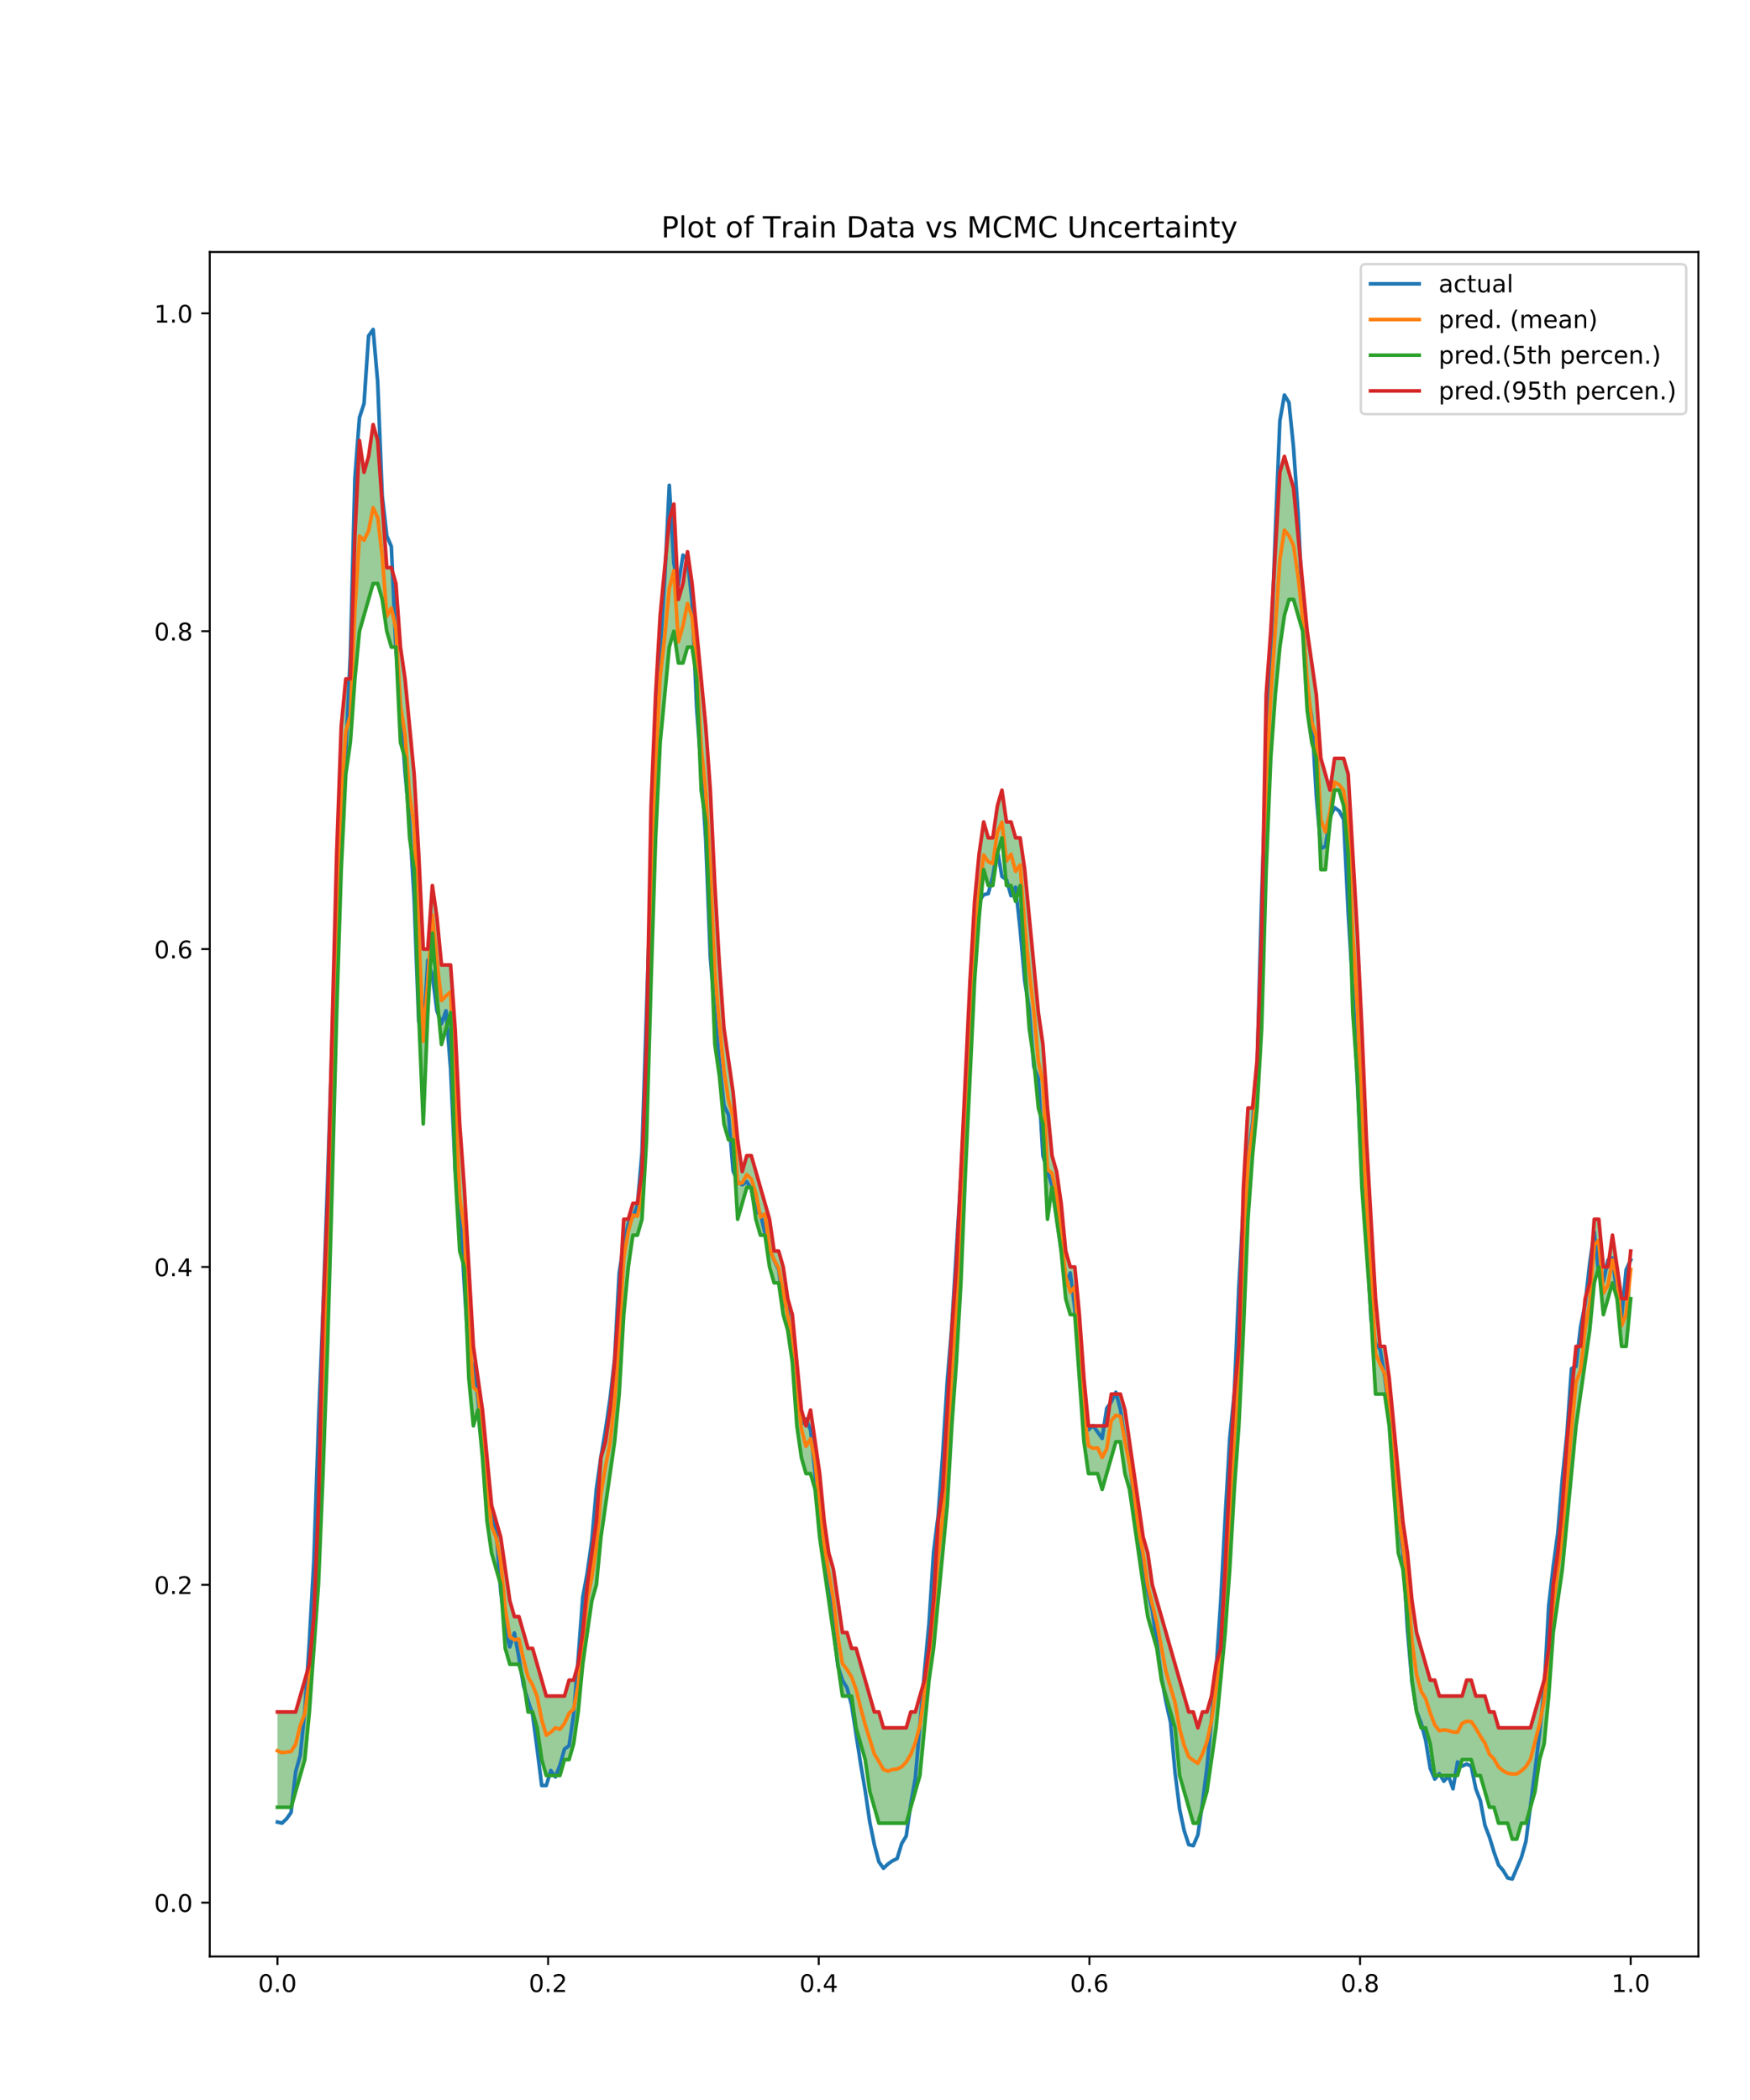 <?xml version="1.0" encoding="utf-8" standalone="no"?>
<!DOCTYPE svg PUBLIC "-//W3C//DTD SVG 1.1//EN"
  "http://www.w3.org/Graphics/SVG/1.1/DTD/svg11.dtd">
<!-- Created with matplotlib (http://matplotlib.org/) -->
<svg height="864pt" version="1.1" viewBox="0 0 720 864" width="720pt" xmlns="http://www.w3.org/2000/svg" xmlns:xlink="http://www.w3.org/1999/xlink">
 <defs>
  <style type="text/css">
*{stroke-linecap:butt;stroke-linejoin:round;}
  </style>
 </defs>
 <g id="figure_1">
  <g id="patch_1">
   <path d="M 0 864 
L 720 864 
L 720 0 
L 0 0 
z
" style="fill:#ffffff;"/>
  </g>
  <g id="axes_1">
   <g id="patch_2">
    <path d="M 86.31 804.96 
L 698.76 804.96 
L 698.76 103.68 
L 86.31 103.68 
z
" style="fill:#ffffff;"/>
   </g>
   <g id="PolyCollection_1">
    <path clip-path="url(#p166150ddf6)" d="M 114.149 704.344 
L 114.149 743.577 
L 116.023 743.577 
L 117.898 743.577 
L 119.773 743.577 
L 121.647 737.038 
L 123.522 730.499 
L 125.397 723.96 
L 127.271 704.344 
L 129.146 678.188 
L 131.021 652.033 
L 132.895 606.261 
L 134.77 553.95 
L 136.645 488.562 
L 138.519 416.634 
L 140.394 357.785 
L 142.268 318.551 
L 144.143 305.474 
L 146.018 279.318 
L 147.892 259.702 
L 149.767 253.163 
L 151.642 246.624 
L 153.516 240.085 
L 155.391 240.085 
L 157.266 246.624 
L 159.14 259.702 
L 161.015 266.241 
L 162.89 266.241 
L 164.764 305.474 
L 166.639 312.013 
L 168.514 344.707 
L 170.388 357.785 
L 172.263 416.634 
L 174.138 462.406 
L 176.012 416.634 
L 177.887 383.94 
L 179.762 410.095 
L 181.636 429.712 
L 183.511 423.173 
L 185.386 416.634 
L 187.26 482.023 
L 189.135 514.717 
L 191.01 521.256 
L 192.884 567.028 
L 194.759 586.644 
L 196.633 580.106 
L 198.508 599.722 
L 200.383 625.878 
L 202.257 638.955 
L 204.132 645.494 
L 206.007 652.033 
L 207.881 678.188 
L 209.756 684.727 
L 211.631 684.727 
L 213.505 684.727 
L 215.38 691.266 
L 217.255 704.344 
L 219.129 704.344 
L 221.004 710.883 
L 222.879 723.96 
L 224.753 730.499 
L 226.628 730.499 
L 228.503 730.499 
L 230.377 730.499 
L 232.252 723.96 
L 234.127 723.96 
L 236.001 717.422 
L 237.876 704.344 
L 239.751 684.727 
L 241.625 671.65 
L 243.5 658.572 
L 245.375 652.033 
L 247.249 632.416 
L 249.124 619.339 
L 250.998 606.261 
L 252.873 593.183 
L 254.748 573.567 
L 256.622 540.872 
L 258.497 521.256 
L 260.372 508.178 
L 262.246 508.178 
L 264.121 501.639 
L 265.996 468.945 
L 267.87 403.557 
L 269.745 344.707 
L 271.62 305.474 
L 273.494 285.857 
L 275.369 266.241 
L 277.244 259.702 
L 279.118 272.779 
L 280.993 272.779 
L 282.868 266.241 
L 284.742 266.241 
L 286.617 279.318 
L 288.492 325.09 
L 290.366 338.168 
L 292.241 383.94 
L 294.116 429.712 
L 295.99 442.79 
L 297.865 462.406 
L 299.74 468.945 
L 301.614 468.945 
L 303.489 501.639 
L 305.364 495.101 
L 307.238 488.562 
L 309.113 488.562 
L 310.987 501.639 
L 312.862 508.178 
L 314.737 508.178 
L 316.611 521.256 
L 318.486 527.795 
L 320.361 527.795 
L 322.235 540.872 
L 324.11 547.411 
L 325.985 560.489 
L 327.859 586.644 
L 329.734 599.722 
L 331.609 606.261 
L 333.483 606.261 
L 335.358 612.8 
L 337.233 632.416 
L 339.107 645.494 
L 340.982 658.572 
L 342.857 671.65 
L 344.731 684.727 
L 346.606 697.805 
L 348.481 697.805 
L 350.355 697.805 
L 352.23 710.883 
L 354.105 717.422 
L 355.979 723.96 
L 357.854 737.038 
L 359.729 743.577 
L 361.603 750.116 
L 363.478 750.116 
L 365.352 750.116 
L 367.227 750.116 
L 369.102 750.116 
L 370.976 750.116 
L 372.851 750.116 
L 374.726 743.577 
L 376.6 737.038 
L 378.475 730.499 
L 380.35 710.883 
L 382.224 691.266 
L 384.099 678.188 
L 385.974 658.572 
L 387.848 638.955 
L 389.723 619.339 
L 391.598 586.644 
L 393.472 560.489 
L 395.347 527.795 
L 397.222 482.023 
L 399.096 442.79 
L 400.971 403.557 
L 402.846 377.401 
L 404.72 357.785 
L 406.595 364.323 
L 408.47 364.323 
L 410.344 351.246 
L 412.219 344.707 
L 414.094 364.323 
L 415.968 364.323 
L 417.843 370.862 
L 419.718 364.323 
L 421.592 397.018 
L 423.467 423.173 
L 425.341 436.251 
L 427.216 455.867 
L 429.091 462.406 
L 430.965 501.639 
L 432.84 488.562 
L 434.715 501.639 
L 436.589 514.717 
L 438.464 534.334 
L 440.339 540.872 
L 442.213 540.872 
L 444.088 567.028 
L 445.963 593.183 
L 447.837 606.261 
L 449.712 606.261 
L 451.587 606.261 
L 453.461 612.8 
L 455.336 606.261 
L 457.211 599.722 
L 459.085 593.183 
L 460.96 593.183 
L 462.835 606.261 
L 464.709 612.8 
L 466.584 625.878 
L 468.459 638.955 
L 470.333 652.033 
L 472.208 665.111 
L 474.083 671.65 
L 475.957 678.188 
L 477.832 691.266 
L 479.706 697.805 
L 481.581 704.344 
L 483.456 710.883 
L 485.33 730.499 
L 487.205 737.038 
L 489.08 743.577 
L 490.954 750.116 
L 492.829 750.116 
L 494.704 743.577 
L 496.578 737.038 
L 498.453 723.96 
L 500.328 710.883 
L 502.202 691.266 
L 504.077 671.65 
L 505.952 645.494 
L 507.826 612.8 
L 509.701 586.644 
L 511.576 547.411 
L 513.45 501.639 
L 515.325 475.484 
L 517.2 455.867 
L 519.074 423.173 
L 520.949 357.785 
L 522.824 312.013 
L 524.698 285.857 
L 526.573 266.241 
L 528.448 253.163 
L 530.322 246.624 
L 532.197 246.624 
L 534.072 253.163 
L 535.946 259.702 
L 537.821 292.396 
L 539.695 305.474 
L 541.57 312.013 
L 543.445 357.785 
L 545.319 357.785 
L 547.194 338.168 
L 549.069 325.09 
L 550.943 325.09 
L 552.818 331.629 
L 554.693 351.246 
L 556.567 416.634 
L 558.442 442.79 
L 560.317 488.562 
L 562.191 514.717 
L 564.066 540.872 
L 565.941 573.567 
L 567.815 573.567 
L 569.69 573.567 
L 571.565 586.644 
L 573.439 612.8 
L 575.314 638.955 
L 577.189 645.494 
L 579.063 665.111 
L 580.938 691.266 
L 582.813 704.344 
L 584.687 710.883 
L 586.562 710.883 
L 588.437 717.422 
L 590.311 730.499 
L 592.186 730.499 
L 594.06 730.499 
L 595.935 730.499 
L 597.81 730.499 
L 599.684 730.499 
L 601.559 723.96 
L 603.434 723.96 
L 605.308 723.96 
L 607.183 730.499 
L 609.058 730.499 
L 610.932 737.038 
L 612.807 743.577 
L 614.682 743.577 
L 616.556 750.116 
L 618.431 750.116 
L 620.306 750.116 
L 622.18 756.655 
L 624.055 756.655 
L 625.93 750.116 
L 627.804 750.116 
L 629.679 743.577 
L 631.554 737.038 
L 633.428 723.96 
L 635.303 717.422 
L 637.178 697.805 
L 639.052 671.65 
L 640.927 658.572 
L 642.802 645.494 
L 644.676 625.878 
L 646.551 606.261 
L 648.425 586.644 
L 650.3 573.567 
L 652.175 560.489 
L 654.049 547.411 
L 655.924 527.795 
L 657.799 521.256 
L 659.673 540.872 
L 661.548 534.334 
L 663.423 527.795 
L 665.297 534.334 
L 667.172 553.95 
L 669.047 553.95 
L 670.921 534.334 
L 670.921 514.717 
L 670.921 514.717 
L 669.047 534.334 
L 667.172 534.334 
L 665.297 521.256 
L 663.423 508.178 
L 661.548 521.256 
L 659.673 521.256 
L 657.799 501.639 
L 655.924 501.639 
L 654.049 527.795 
L 652.175 534.334 
L 650.3 553.95 
L 648.425 553.95 
L 646.551 573.567 
L 644.676 593.183 
L 642.802 619.339 
L 640.927 638.955 
L 639.052 652.033 
L 637.178 678.188 
L 635.303 691.266 
L 633.428 697.805 
L 631.554 704.344 
L 629.679 710.883 
L 627.804 710.883 
L 625.93 710.883 
L 624.055 710.883 
L 622.18 710.883 
L 620.306 710.883 
L 618.431 710.883 
L 616.556 710.883 
L 614.682 704.344 
L 612.807 704.344 
L 610.932 697.805 
L 609.058 697.805 
L 607.183 697.805 
L 605.308 691.266 
L 603.434 691.266 
L 601.559 697.805 
L 599.684 697.805 
L 597.81 697.805 
L 595.935 697.805 
L 594.06 697.805 
L 592.186 697.805 
L 590.311 691.266 
L 588.437 691.266 
L 586.562 684.727 
L 584.687 678.188 
L 582.813 671.65 
L 580.938 658.572 
L 579.063 638.955 
L 577.189 625.878 
L 575.314 606.261 
L 573.439 586.644 
L 571.565 567.028 
L 569.69 553.95 
L 567.815 553.95 
L 565.941 534.334 
L 564.066 501.639 
L 562.191 468.945 
L 560.317 423.173 
L 558.442 383.94 
L 556.567 351.246 
L 554.693 318.551 
L 552.818 312.013 
L 550.943 312.013 
L 549.069 312.013 
L 547.194 325.09 
L 545.319 318.551 
L 543.445 312.013 
L 541.57 285.857 
L 539.695 272.779 
L 537.821 259.702 
L 535.946 240.085 
L 534.072 220.469 
L 532.197 200.852 
L 530.322 194.313 
L 528.448 187.774 
L 526.573 194.313 
L 524.698 227.007 
L 522.824 259.702 
L 520.949 285.857 
L 519.074 383.94 
L 517.2 436.251 
L 515.325 455.867 
L 513.45 455.867 
L 511.576 488.562 
L 509.701 553.95 
L 507.826 573.567 
L 505.952 606.261 
L 504.077 645.494 
L 502.202 678.188 
L 500.328 684.727 
L 498.453 697.805 
L 496.578 704.344 
L 494.704 704.344 
L 492.829 710.883 
L 490.954 704.344 
L 489.08 704.344 
L 487.205 697.805 
L 485.33 691.266 
L 483.456 684.727 
L 481.581 678.188 
L 479.706 671.65 
L 477.832 665.111 
L 475.957 658.572 
L 474.083 652.033 
L 472.208 638.955 
L 470.333 632.416 
L 468.459 619.339 
L 466.584 606.261 
L 464.709 593.183 
L 462.835 580.106 
L 460.96 573.567 
L 459.085 573.567 
L 457.211 573.567 
L 455.336 586.644 
L 453.461 586.644 
L 451.587 586.644 
L 449.712 586.644 
L 447.837 586.644 
L 445.963 567.028 
L 444.088 540.872 
L 442.213 521.256 
L 440.339 521.256 
L 438.464 514.717 
L 436.589 495.101 
L 434.715 482.023 
L 432.84 475.484 
L 430.965 455.867 
L 429.091 429.712 
L 427.216 416.634 
L 425.341 397.018 
L 423.467 377.401 
L 421.592 357.785 
L 419.718 344.707 
L 417.843 344.707 
L 415.968 338.168 
L 414.094 338.168 
L 412.219 325.09 
L 410.344 331.629 
L 408.47 344.707 
L 406.595 344.707 
L 404.72 338.168 
L 402.846 351.246 
L 400.971 370.862 
L 399.096 403.557 
L 397.222 442.79 
L 395.347 482.023 
L 393.472 521.256 
L 391.598 547.411 
L 389.723 580.106 
L 387.848 612.8 
L 385.974 625.878 
L 384.099 658.572 
L 382.224 678.188 
L 380.35 691.266 
L 378.475 697.805 
L 376.6 704.344 
L 374.726 704.344 
L 372.851 710.883 
L 370.976 710.883 
L 369.102 710.883 
L 367.227 710.883 
L 365.352 710.883 
L 363.478 710.883 
L 361.603 704.344 
L 359.729 704.344 
L 357.854 697.805 
L 355.979 691.266 
L 354.105 684.727 
L 352.23 678.188 
L 350.355 678.188 
L 348.481 671.65 
L 346.606 671.65 
L 344.731 658.572 
L 342.857 645.494 
L 340.982 638.955 
L 339.107 625.878 
L 337.233 606.261 
L 335.358 593.183 
L 333.483 580.106 
L 331.609 586.644 
L 329.734 580.106 
L 327.859 560.489 
L 325.985 540.872 
L 324.11 534.334 
L 322.235 521.256 
L 320.361 514.717 
L 318.486 514.717 
L 316.611 501.639 
L 314.737 495.101 
L 312.862 488.562 
L 310.987 482.023 
L 309.113 475.484 
L 307.238 475.484 
L 305.364 482.023 
L 303.489 468.945 
L 301.614 449.329 
L 299.74 436.251 
L 297.865 423.173 
L 295.99 397.018 
L 294.116 364.323 
L 292.241 325.09 
L 290.366 298.935 
L 288.492 279.318 
L 286.617 259.702 
L 284.742 240.085 
L 282.868 227.007 
L 280.993 240.085 
L 279.118 246.624 
L 277.244 207.391 
L 275.369 213.93 
L 273.494 233.546 
L 271.62 253.163 
L 269.745 285.857 
L 267.87 331.629 
L 265.996 429.712 
L 264.121 482.023 
L 262.246 495.101 
L 260.372 495.101 
L 258.497 501.639 
L 256.622 501.639 
L 254.748 534.334 
L 252.873 560.489 
L 250.998 580.106 
L 249.124 593.183 
L 247.249 599.722 
L 245.375 625.878 
L 243.5 638.955 
L 241.625 652.033 
L 239.751 671.65 
L 237.876 684.727 
L 236.001 691.266 
L 234.127 691.266 
L 232.252 697.805 
L 230.377 697.805 
L 228.503 697.805 
L 226.628 697.805 
L 224.753 697.805 
L 222.879 691.266 
L 221.004 684.727 
L 219.129 678.188 
L 217.255 678.188 
L 215.38 671.65 
L 213.505 665.111 
L 211.631 665.111 
L 209.756 658.572 
L 207.881 645.494 
L 206.007 632.416 
L 204.132 625.878 
L 202.257 619.339 
L 200.383 599.722 
L 198.508 580.106 
L 196.633 567.028 
L 194.759 553.95 
L 192.884 521.256 
L 191.01 488.562 
L 189.135 462.406 
L 187.26 423.173 
L 185.386 397.018 
L 183.511 397.018 
L 181.636 397.018 
L 179.762 377.401 
L 177.887 364.323 
L 176.012 390.479 
L 174.138 390.479 
L 172.263 351.246 
L 170.388 318.551 
L 168.514 298.935 
L 166.639 279.318 
L 164.764 266.241 
L 162.89 240.085 
L 161.015 233.546 
L 159.14 233.546 
L 157.266 207.391 
L 155.391 181.235 
L 153.516 174.697 
L 151.642 187.774 
L 149.767 194.313 
L 147.892 181.235 
L 146.018 220.469 
L 144.143 279.318 
L 142.268 279.318 
L 140.394 298.935 
L 138.519 351.246 
L 136.645 423.173 
L 134.77 495.101 
L 132.895 540.872 
L 131.021 619.339 
L 129.146 665.111 
L 127.271 684.727 
L 125.397 691.266 
L 123.522 697.805 
L 121.647 704.344 
L 119.773 704.344 
L 117.898 704.344 
L 116.023 704.344 
L 114.149 704.344 
z
" style="fill:#008000;fill-opacity:0.4;"/>
   </g>
   <g id="matplotlib.axis_1">
    <g id="xtick_1">
     <g id="line2d_1">
      <defs>
       <path d="M 0 0 
L 0 3.5 
" id="mddd0d5584c" style="stroke:#000000;stroke-width:0.8;"/>
      </defs>
      <g>
       <use style="stroke:#000000;stroke-width:0.8;" x="114.149" xlink:href="#mddd0d5584c" y="804.96"/>
      </g>
     </g>
     <g id="text_1">
      <!-- 0.0 -->
      <defs>
       <path d="M 31.781 66.406 
Q 24.172 66.406 20.328 58.906 
Q 16.5 51.422 16.5 36.375 
Q 16.5 21.391 20.328 13.891 
Q 24.172 6.391 31.781 6.391 
Q 39.453 6.391 43.281 13.891 
Q 47.125 21.391 47.125 36.375 
Q 47.125 51.422 43.281 58.906 
Q 39.453 66.406 31.781 66.406 
z
M 31.781 74.219 
Q 44.047 74.219 50.516 64.516 
Q 56.984 54.828 56.984 36.375 
Q 56.984 17.969 50.516 8.266 
Q 44.047 -1.422 31.781 -1.422 
Q 19.531 -1.422 13.062 8.266 
Q 6.594 17.969 6.594 36.375 
Q 6.594 54.828 13.062 64.516 
Q 19.531 74.219 31.781 74.219 
z
" id="DejaVuSans-30"/>
       <path d="M 10.688 12.406 
L 21 12.406 
L 21 0 
L 10.688 0 
z
" id="DejaVuSans-2e"/>
      </defs>
      <g transform="translate(106.197 819.558)scale(0.1 -0.1)">
       <use xlink:href="#DejaVuSans-30"/>
       <use x="63.623" xlink:href="#DejaVuSans-2e"/>
       <use x="95.41" xlink:href="#DejaVuSans-30"/>
      </g>
     </g>
    </g>
    <g id="xtick_2">
     <g id="line2d_2">
      <g>
       <use style="stroke:#000000;stroke-width:0.8;" x="225.503" xlink:href="#mddd0d5584c" y="804.96"/>
      </g>
     </g>
     <g id="text_2">
      <!-- 0.2 -->
      <defs>
       <path d="M 19.188 8.297 
L 53.609 8.297 
L 53.609 0 
L 7.328 0 
L 7.328 8.297 
Q 12.938 14.109 22.625 23.891 
Q 32.328 33.688 34.812 36.531 
Q 39.547 41.844 41.422 45.531 
Q 43.312 49.219 43.312 52.781 
Q 43.312 58.594 39.234 62.25 
Q 35.156 65.922 28.609 65.922 
Q 23.969 65.922 18.812 64.312 
Q 13.672 62.703 7.812 59.422 
L 7.812 69.391 
Q 13.766 71.781 18.938 73 
Q 24.125 74.219 28.422 74.219 
Q 39.75 74.219 46.484 68.547 
Q 53.219 62.891 53.219 53.422 
Q 53.219 48.922 51.531 44.891 
Q 49.859 40.875 45.406 35.406 
Q 44.188 33.984 37.641 27.219 
Q 31.109 20.453 19.188 8.297 
z
" id="DejaVuSans-32"/>
      </defs>
      <g transform="translate(217.552 819.558)scale(0.1 -0.1)">
       <use xlink:href="#DejaVuSans-30"/>
       <use x="63.623" xlink:href="#DejaVuSans-2e"/>
       <use x="95.41" xlink:href="#DejaVuSans-32"/>
      </g>
     </g>
    </g>
    <g id="xtick_3">
     <g id="line2d_3">
      <g>
       <use style="stroke:#000000;stroke-width:0.8;" x="336.858" xlink:href="#mddd0d5584c" y="804.96"/>
      </g>
     </g>
     <g id="text_3">
      <!-- 0.4 -->
      <defs>
       <path d="M 37.797 64.312 
L 12.891 25.391 
L 37.797 25.391 
z
M 35.203 72.906 
L 47.609 72.906 
L 47.609 25.391 
L 58.016 25.391 
L 58.016 17.188 
L 47.609 17.188 
L 47.609 0 
L 37.797 0 
L 37.797 17.188 
L 4.891 17.188 
L 4.891 26.703 
z
" id="DejaVuSans-34"/>
      </defs>
      <g transform="translate(328.906 819.558)scale(0.1 -0.1)">
       <use xlink:href="#DejaVuSans-30"/>
       <use x="63.623" xlink:href="#DejaVuSans-2e"/>
       <use x="95.41" xlink:href="#DejaVuSans-34"/>
      </g>
     </g>
    </g>
    <g id="xtick_4">
     <g id="line2d_4">
      <g>
       <use style="stroke:#000000;stroke-width:0.8;" x="448.212" xlink:href="#mddd0d5584c" y="804.96"/>
      </g>
     </g>
     <g id="text_4">
      <!-- 0.6 -->
      <defs>
       <path d="M 33.016 40.375 
Q 26.375 40.375 22.484 35.828 
Q 18.609 31.297 18.609 23.391 
Q 18.609 15.531 22.484 10.953 
Q 26.375 6.391 33.016 6.391 
Q 39.656 6.391 43.531 10.953 
Q 47.406 15.531 47.406 23.391 
Q 47.406 31.297 43.531 35.828 
Q 39.656 40.375 33.016 40.375 
z
M 52.594 71.297 
L 52.594 62.312 
Q 48.875 64.062 45.094 64.984 
Q 41.312 65.922 37.594 65.922 
Q 27.828 65.922 22.672 59.328 
Q 17.531 52.734 16.797 39.406 
Q 19.672 43.656 24.016 45.922 
Q 28.375 48.188 33.594 48.188 
Q 44.578 48.188 50.953 41.516 
Q 57.328 34.859 57.328 23.391 
Q 57.328 12.156 50.688 5.359 
Q 44.047 -1.422 33.016 -1.422 
Q 20.359 -1.422 13.672 8.266 
Q 6.984 17.969 6.984 36.375 
Q 6.984 53.656 15.188 63.938 
Q 23.391 74.219 37.203 74.219 
Q 40.922 74.219 44.703 73.484 
Q 48.484 72.75 52.594 71.297 
z
" id="DejaVuSans-36"/>
      </defs>
      <g transform="translate(440.261 819.558)scale(0.1 -0.1)">
       <use xlink:href="#DejaVuSans-30"/>
       <use x="63.623" xlink:href="#DejaVuSans-2e"/>
       <use x="95.41" xlink:href="#DejaVuSans-36"/>
      </g>
     </g>
    </g>
    <g id="xtick_5">
     <g id="line2d_5">
      <g>
       <use style="stroke:#000000;stroke-width:0.8;" x="559.567" xlink:href="#mddd0d5584c" y="804.96"/>
      </g>
     </g>
     <g id="text_5">
      <!-- 0.8 -->
      <defs>
       <path d="M 31.781 34.625 
Q 24.75 34.625 20.719 30.859 
Q 16.703 27.094 16.703 20.516 
Q 16.703 13.922 20.719 10.156 
Q 24.75 6.391 31.781 6.391 
Q 38.812 6.391 42.859 10.172 
Q 46.922 13.969 46.922 20.516 
Q 46.922 27.094 42.891 30.859 
Q 38.875 34.625 31.781 34.625 
z
M 21.922 38.812 
Q 15.578 40.375 12.031 44.719 
Q 8.5 49.078 8.5 55.328 
Q 8.5 64.062 14.719 69.141 
Q 20.953 74.219 31.781 74.219 
Q 42.672 74.219 48.875 69.141 
Q 55.078 64.062 55.078 55.328 
Q 55.078 49.078 51.531 44.719 
Q 48 40.375 41.703 38.812 
Q 48.828 37.156 52.797 32.312 
Q 56.781 27.484 56.781 20.516 
Q 56.781 9.906 50.312 4.234 
Q 43.844 -1.422 31.781 -1.422 
Q 19.734 -1.422 13.25 4.234 
Q 6.781 9.906 6.781 20.516 
Q 6.781 27.484 10.781 32.312 
Q 14.797 37.156 21.922 38.812 
z
M 18.312 54.391 
Q 18.312 48.734 21.844 45.562 
Q 25.391 42.391 31.781 42.391 
Q 38.141 42.391 41.719 45.562 
Q 45.312 48.734 45.312 54.391 
Q 45.312 60.062 41.719 63.234 
Q 38.141 66.406 31.781 66.406 
Q 25.391 66.406 21.844 63.234 
Q 18.312 60.062 18.312 54.391 
z
" id="DejaVuSans-38"/>
      </defs>
      <g transform="translate(551.615 819.558)scale(0.1 -0.1)">
       <use xlink:href="#DejaVuSans-30"/>
       <use x="63.623" xlink:href="#DejaVuSans-2e"/>
       <use x="95.41" xlink:href="#DejaVuSans-38"/>
      </g>
     </g>
    </g>
    <g id="xtick_6">
     <g id="line2d_6">
      <g>
       <use style="stroke:#000000;stroke-width:0.8;" x="670.921" xlink:href="#mddd0d5584c" y="804.96"/>
      </g>
     </g>
     <g id="text_6">
      <!-- 1.0 -->
      <defs>
       <path d="M 12.406 8.297 
L 28.516 8.297 
L 28.516 63.922 
L 10.984 60.406 
L 10.984 69.391 
L 28.422 72.906 
L 38.281 72.906 
L 38.281 8.297 
L 54.391 8.297 
L 54.391 0 
L 12.406 0 
z
" id="DejaVuSans-31"/>
      </defs>
      <g transform="translate(662.97 819.558)scale(0.1 -0.1)">
       <use xlink:href="#DejaVuSans-31"/>
       <use x="63.623" xlink:href="#DejaVuSans-2e"/>
       <use x="95.41" xlink:href="#DejaVuSans-30"/>
      </g>
     </g>
    </g>
   </g>
   <g id="matplotlib.axis_2">
    <g id="ytick_1">
     <g id="line2d_7">
      <defs>
       <path d="M 0 0 
L -3.5 0 
" id="m4ee297e648" style="stroke:#000000;stroke-width:0.8;"/>
      </defs>
      <g>
       <use style="stroke:#000000;stroke-width:0.8;" x="86.31" xlink:href="#m4ee297e648" y="782.81"/>
      </g>
     </g>
     <g id="text_7">
      <!-- 0.0 -->
      <g transform="translate(63.407 786.609)scale(0.1 -0.1)">
       <use xlink:href="#DejaVuSans-30"/>
       <use x="63.623" xlink:href="#DejaVuSans-2e"/>
       <use x="95.41" xlink:href="#DejaVuSans-30"/>
      </g>
     </g>
    </g>
    <g id="ytick_2">
     <g id="line2d_8">
      <g>
       <use style="stroke:#000000;stroke-width:0.8;" x="86.31" xlink:href="#m4ee297e648" y="652.033"/>
      </g>
     </g>
     <g id="text_8">
      <!-- 0.2 -->
      <g transform="translate(63.407 655.832)scale(0.1 -0.1)">
       <use xlink:href="#DejaVuSans-30"/>
       <use x="63.623" xlink:href="#DejaVuSans-2e"/>
       <use x="95.41" xlink:href="#DejaVuSans-32"/>
      </g>
     </g>
    </g>
    <g id="ytick_3">
     <g id="line2d_9">
      <g>
       <use style="stroke:#000000;stroke-width:0.8;" x="86.31" xlink:href="#m4ee297e648" y="521.256"/>
      </g>
     </g>
     <g id="text_9">
      <!-- 0.4 -->
      <g transform="translate(63.407 525.055)scale(0.1 -0.1)">
       <use xlink:href="#DejaVuSans-30"/>
       <use x="63.623" xlink:href="#DejaVuSans-2e"/>
       <use x="95.41" xlink:href="#DejaVuSans-34"/>
      </g>
     </g>
    </g>
    <g id="ytick_4">
     <g id="line2d_10">
      <g>
       <use style="stroke:#000000;stroke-width:0.8;" x="86.31" xlink:href="#m4ee297e648" y="390.479"/>
      </g>
     </g>
     <g id="text_10">
      <!-- 0.6 -->
      <g transform="translate(63.407 394.278)scale(0.1 -0.1)">
       <use xlink:href="#DejaVuSans-30"/>
       <use x="63.623" xlink:href="#DejaVuSans-2e"/>
       <use x="95.41" xlink:href="#DejaVuSans-36"/>
      </g>
     </g>
    </g>
    <g id="ytick_5">
     <g id="line2d_11">
      <g>
       <use style="stroke:#000000;stroke-width:0.8;" x="86.31" xlink:href="#m4ee297e648" y="259.702"/>
      </g>
     </g>
     <g id="text_11">
      <!-- 0.8 -->
      <g transform="translate(63.407 263.501)scale(0.1 -0.1)">
       <use xlink:href="#DejaVuSans-30"/>
       <use x="63.623" xlink:href="#DejaVuSans-2e"/>
       <use x="95.41" xlink:href="#DejaVuSans-38"/>
      </g>
     </g>
    </g>
    <g id="ytick_6">
     <g id="line2d_12">
      <g>
       <use style="stroke:#000000;stroke-width:0.8;" x="86.31" xlink:href="#m4ee297e648" y="128.925"/>
      </g>
     </g>
     <g id="text_12">
      <!-- 1.0 -->
      <g transform="translate(63.407 132.724)scale(0.1 -0.1)">
       <use xlink:href="#DejaVuSans-31"/>
       <use x="63.623" xlink:href="#DejaVuSans-2e"/>
       <use x="95.41" xlink:href="#DejaVuSans-30"/>
      </g>
     </g>
    </g>
   </g>
   <g id="line2d_13">
    <path clip-path="url(#p166150ddf6)" d="M 114.149 749.652 
L 116.023 750.094 
L 117.898 748.325 
L 119.773 745.673 
L 121.647 728.872 
L 123.522 722.241 
L 125.397 704.114 
L 127.271 675.377 
L 129.146 641.776 
L 131.021 586.07 
L 132.895 539.206 
L 134.77 486.152 
L 138.519 370.318 
L 140.394 323.454 
L 142.268 308.865 
L 144.143 269.517 
L 146.018 196.568 
L 147.892 171.81 
L 149.767 166.062 
L 151.642 138.209 
L 153.516 135.556 
L 155.391 157.22 
L 157.266 204.084 
L 159.14 220.442 
L 161.015 224.863 
L 162.89 266.864 
L 164.764 291.18 
L 166.639 317.707 
L 168.514 338.044 
L 170.388 369.876 
L 172.263 420.277 
L 174.138 426.467 
L 176.012 395.077 
L 177.887 401.267 
L 179.762 415.856 
L 181.636 421.162 
L 183.511 415.856 
L 185.386 439.73 
L 187.26 481.289 
L 189.135 494.995 
L 191.01 528.595 
L 192.884 558.217 
L 194.759 562.196 
L 196.633 575.017 
L 198.508 597.122 
L 200.383 617.459 
L 202.257 623.207 
L 204.132 629.839 
L 206.007 654.598 
L 207.881 670.071 
L 209.756 677.587 
L 211.631 671.84 
L 213.505 682.008 
L 215.38 693.503 
L 217.255 699.693 
L 219.129 705.44 
L 221.004 719.588 
L 222.879 734.62 
L 224.753 734.62 
L 226.628 728.43 
L 228.503 731.083 
L 230.377 726.22 
L 232.252 719.588 
L 234.127 718.262 
L 236.001 705.44 
L 237.876 682.45 
L 239.751 657.25 
L 241.625 647.081 
L 243.5 633.818 
L 245.375 612.597 
L 247.249 599.333 
L 249.124 588.281 
L 250.998 575.459 
L 252.873 559.101 
L 254.748 523.732 
L 256.622 511.795 
L 258.497 503.394 
L 260.372 500.742 
L 262.246 495.879 
L 264.121 474.215 
L 269.745 299.58 
L 271.62 267.306 
L 273.494 238.127 
L 275.369 199.663 
L 277.244 231.937 
L 279.118 240.78 
L 280.993 228.4 
L 282.868 230.168 
L 284.742 247.853 
L 286.617 291.18 
L 288.492 316.823 
L 290.366 345.56 
L 292.241 393.75 
L 294.116 417.182 
L 295.99 437.077 
L 297.865 454.762 
L 299.74 458.741 
L 301.614 481.731 
L 303.489 486.152 
L 305.364 487.478 
L 307.238 486.152 
L 309.113 489.247 
L 310.987 498.531 
L 312.862 499.416 
L 314.737 507.373 
L 316.611 514.005 
L 318.486 518.427 
L 320.361 522.405 
L 322.235 536.111 
L 324.11 538.764 
L 325.985 557.775 
L 327.859 574.132 
L 329.734 586.07 
L 331.609 583.859 
L 333.483 588.281 
L 337.233 624.091 
L 339.107 638.239 
L 340.982 649.734 
L 342.857 669.629 
L 344.731 685.545 
L 346.606 691.293 
L 348.481 694.387 
L 350.355 701.462 
L 354.105 725.778 
L 355.979 736.83 
L 357.854 749.652 
L 359.729 758.936 
L 361.603 766.01 
L 363.478 768.663 
L 365.352 766.894 
L 367.227 765.568 
L 369.102 764.683 
L 370.976 758.494 
L 372.851 755.399 
L 374.726 742.136 
L 376.6 731.525 
L 380.35 687.756 
L 382.224 667.861 
L 384.099 638.681 
L 385.974 623.649 
L 387.848 598.449 
L 389.723 568.385 
L 391.598 545.837 
L 395.347 483.941 
L 397.222 449.015 
L 399.096 417.625 
L 402.846 370.76 
L 404.72 368.108 
L 406.595 367.666 
L 408.47 360.592 
L 410.344 349.539 
L 412.219 360.592 
L 414.094 361.918 
L 415.968 368.55 
L 417.843 365.013 
L 419.718 382.256 
L 421.592 403.477 
L 423.467 415.414 
L 425.341 438.846 
L 427.216 443.709 
L 429.091 475.541 
L 432.84 487.921 
L 436.589 514.005 
L 438.464 528.595 
L 440.339 523.732 
L 442.213 538.322 
L 444.088 563.964 
L 445.963 583.417 
L 447.837 588.281 
L 449.712 586.512 
L 453.461 591.817 
L 455.336 579.438 
L 457.211 576.785 
L 459.085 572.806 
L 460.96 579.88 
L 462.835 592.701 
L 464.709 600.217 
L 466.584 618.344 
L 468.459 627.186 
L 470.333 645.313 
L 472.208 654.598 
L 474.083 662.555 
L 475.957 675.819 
L 477.832 689.966 
L 479.706 700.135 
L 481.581 708.535 
L 483.456 729.314 
L 485.33 744.346 
L 487.205 753.189 
L 489.08 758.936 
L 490.954 759.378 
L 492.829 754.957 
L 494.704 742.136 
L 496.578 727.104 
L 500.328 687.313 
L 502.202 659.461 
L 504.077 624.534 
L 505.952 591.817 
L 507.826 573.248 
L 509.701 529.479 
L 511.576 495.879 
L 513.45 475.984 
L 515.325 462.278 
L 517.2 439.73 
L 519.074 368.992 
L 520.949 315.496 
L 522.824 269.517 
L 524.698 219.558 
L 526.573 173.136 
L 528.448 162.525 
L 530.322 165.62 
L 532.197 184.189 
L 534.072 211.158 
L 535.946 250.506 
L 537.821 283.664 
L 539.695 295.159 
L 541.57 327.434 
L 543.445 349.097 
L 545.319 348.213 
L 547.194 336.276 
L 549.069 332.297 
L 550.943 333.623 
L 552.818 337.16 
L 554.693 375.624 
L 556.567 406.572 
L 560.317 483.499 
L 562.191 507.373 
L 564.066 542.743 
L 565.941 552.911 
L 567.815 555.122 
L 569.69 566.175 
L 571.565 581.649 
L 573.439 610.386 
L 575.314 623.207 
L 577.189 638.681 
L 579.063 670.513 
L 580.938 692.177 
L 582.813 704.114 
L 584.687 708.977 
L 586.562 716.051 
L 588.437 727.546 
L 590.311 731.967 
L 592.186 729.757 
L 594.06 732.851 
L 595.935 730.641 
L 597.81 735.946 
L 599.684 724.893 
L 601.559 726.662 
L 603.434 725.778 
L 605.308 726.662 
L 607.183 735.946 
L 609.058 740.809 
L 610.932 750.978 
L 612.807 755.841 
L 614.682 762.031 
L 616.556 767.336 
L 618.431 769.547 
L 620.306 772.642 
L 622.18 773.084 
L 625.93 764.241 
L 627.804 757.61 
L 631.554 728.43 
L 633.428 712.956 
L 635.303 695.272 
L 637.178 660.787 
L 639.052 644.429 
L 640.927 630.723 
L 642.802 608.176 
L 644.676 590.049 
L 646.551 563.08 
L 648.425 562.196 
L 650.3 545.837 
L 652.175 536.553 
L 654.049 519.753 
L 655.924 506.931 
L 657.799 524.616 
L 659.673 527.268 
L 661.548 518.427 
L 663.423 517.542 
L 665.297 533.016 
L 667.172 541.859 
L 669.047 522.405 
L 670.921 518.427 
L 670.921 518.427 
" style="fill:none;stroke:#1f77b4;stroke-linecap:square;stroke-width:1.5;"/>
   </g>
   <g id="line2d_14">
    <path clip-path="url(#p166150ddf6)" d="M 114.149 720.296 
L 116.023 721.097 
L 119.773 720.609 
L 121.647 717.618 
L 123.522 709.976 
L 125.397 705.11 
L 127.271 690.955 
L 129.146 669.873 
L 131.021 634.172 
L 132.895 573.582 
L 134.77 521.224 
L 138.519 384.613 
L 140.394 328.793 
L 142.268 300.766 
L 144.143 294.554 
L 146.018 251.157 
L 147.892 220.578 
L 149.767 222.272 
L 151.642 218.377 
L 153.516 208.883 
L 155.391 212.95 
L 157.266 228.784 
L 159.14 253.547 
L 161.015 250.142 
L 162.89 258.808 
L 164.764 290.113 
L 166.639 302.311 
L 168.514 326.802 
L 170.388 339.456 
L 172.263 382.617 
L 174.138 428.489 
L 176.012 404.104 
L 177.887 376.383 
L 179.762 395.479 
L 181.636 411.69 
L 183.511 409.729 
L 185.386 408.073 
L 187.26 452.161 
L 189.135 492.361 
L 191.01 505.552 
L 192.884 546.853 
L 194.759 570.725 
L 196.633 572.662 
L 198.508 589.761 
L 200.383 612.867 
L 202.257 628.101 
L 204.132 632.587 
L 206.007 642.414 
L 207.881 661.804 
L 209.756 673.324 
L 211.631 674.689 
L 213.505 674.363 
L 215.38 682.658 
L 217.255 689.989 
L 219.129 693.228 
L 221.004 698.007 
L 222.879 707.553 
L 224.753 713.915 
L 226.628 712.67 
L 228.503 710.868 
L 230.377 711.488 
L 232.252 709.045 
L 234.127 704.877 
L 236.001 703.168 
L 237.876 693.436 
L 241.625 658.131 
L 243.5 649.016 
L 245.375 636.211 
L 247.249 614.657 
L 249.124 603.37 
L 250.998 593.628 
L 252.873 576.456 
L 254.748 550.721 
L 256.622 517.65 
L 258.497 506.714 
L 260.372 499.916 
L 262.246 500.364 
L 264.121 492.492 
L 265.996 448.169 
L 267.87 367.054 
L 269.745 314.234 
L 271.62 278.376 
L 273.494 261.819 
L 275.369 242.041 
L 277.244 234.805 
L 279.118 264.086 
L 280.993 257.413 
L 282.868 248.249 
L 284.742 253.927 
L 286.617 274.237 
L 288.492 307.36 
L 290.366 325.231 
L 292.241 358.632 
L 294.116 399.658 
L 295.99 421.399 
L 297.865 440.468 
L 299.74 452.687 
L 301.614 459.321 
L 303.489 487.052 
L 305.364 486.63 
L 307.238 483.279 
L 309.113 485.031 
L 310.987 490.928 
L 312.862 500.728 
L 314.737 499.42 
L 316.611 513.791 
L 318.486 518.343 
L 320.361 521.715 
L 324.11 541.402 
L 325.985 549.767 
L 327.859 571.965 
L 329.734 587.986 
L 331.609 595.062 
L 333.483 591.979 
L 335.358 601.266 
L 337.233 619.357 
L 339.107 635.932 
L 342.857 657.729 
L 344.731 673.439 
L 346.606 684.428 
L 348.481 686.921 
L 350.355 689.952 
L 352.23 695.187 
L 354.105 702.652 
L 355.979 709.636 
L 359.729 721.644 
L 361.603 724.699 
L 363.478 728.033 
L 365.352 728.721 
L 367.227 728.027 
L 369.102 727.833 
L 370.976 726.929 
L 372.851 724.972 
L 374.726 721.816 
L 376.6 716.944 
L 378.475 709.967 
L 380.35 696.822 
L 382.224 681.79 
L 384.099 663.696 
L 385.974 640.886 
L 387.848 623.8 
L 389.723 597.205 
L 391.598 564.921 
L 393.472 539.223 
L 399.096 423.559 
L 400.971 389.679 
L 402.846 367.41 
L 404.72 351.761 
L 406.595 354.547 
L 408.47 355.293 
L 410.344 342.416 
L 412.219 338.293 
L 414.094 354.277 
L 415.968 351.468 
L 417.843 358.489 
L 419.718 355.905 
L 421.592 380.446 
L 423.467 399.665 
L 425.341 415.804 
L 427.216 436.677 
L 429.091 445.584 
L 430.965 481.116 
L 432.84 482.698 
L 434.715 491.2 
L 436.589 507.12 
L 438.464 525.305 
L 440.339 531.63 
L 442.213 529.401 
L 445.963 580.887 
L 447.837 594.863 
L 449.712 595.868 
L 451.587 595.687 
L 453.461 599.65 
L 455.336 596.077 
L 457.211 584.514 
L 459.085 582.26 
L 460.96 582.728 
L 462.835 592.987 
L 464.709 602.456 
L 466.584 614.071 
L 468.459 629.437 
L 470.333 639.243 
L 472.208 652.362 
L 475.957 667.574 
L 479.706 687.719 
L 483.456 700.502 
L 485.33 711.284 
L 487.205 718.058 
L 489.08 722.829 
L 490.954 724.264 
L 492.829 725.454 
L 494.704 721.687 
L 496.578 716.589 
L 498.453 707.899 
L 500.328 694.933 
L 502.202 680.27 
L 504.077 654.743 
L 507.826 590.979 
L 509.701 568.651 
L 511.576 515.576 
L 513.45 477.858 
L 515.325 464.646 
L 517.2 446.781 
L 519.074 403.985 
L 520.949 320.731 
L 522.824 286.902 
L 526.573 230.229 
L 528.448 218.124 
L 530.322 220.44 
L 532.197 224.497 
L 534.072 237.257 
L 535.946 254.431 
L 537.821 280.065 
L 539.695 297.092 
L 541.57 302.951 
L 543.445 337.299 
L 545.319 342.305 
L 547.194 334.152 
L 549.069 321.833 
L 550.943 322.806 
L 552.818 325.2 
L 554.693 338.592 
L 556.567 384.206 
L 558.442 414.226 
L 560.317 459.58 
L 562.191 495.344 
L 564.066 523.888 
L 565.941 556.822 
L 567.815 561.407 
L 569.69 565.116 
L 571.565 577.967 
L 573.439 598.124 
L 575.314 623.878 
L 577.189 635.633 
L 579.063 650.747 
L 580.938 675.364 
L 582.813 689.076 
L 584.687 695.76 
L 586.562 698.92 
L 588.437 704.755 
L 590.311 709.698 
L 592.186 712.094 
L 594.06 711.705 
L 595.935 712.015 
L 597.81 712.618 
L 599.684 712.676 
L 601.559 709.042 
L 603.434 708.188 
L 605.308 708.318 
L 607.183 711.04 
L 609.058 714.301 
L 610.932 717.152 
L 612.807 721.756 
L 614.682 723.692 
L 616.556 726.989 
L 618.431 728.561 
L 620.306 729.548 
L 622.18 729.899 
L 624.055 729.847 
L 625.93 728.608 
L 627.804 726.881 
L 629.679 723.822 
L 633.428 709.284 
L 635.303 699.596 
L 637.178 683.658 
L 639.052 660.48 
L 642.802 631.643 
L 644.676 610.628 
L 646.551 588.209 
L 648.425 568.614 
L 650.3 563.8 
L 652.175 546.723 
L 654.049 536.037 
L 655.924 512.236 
L 657.799 510.327 
L 659.673 532.068 
L 661.548 528.748 
L 663.423 518.418 
L 665.297 526.078 
L 667.172 545.488 
L 669.047 540.759 
L 670.921 522.292 
L 670.921 522.292 
" style="fill:none;stroke:#ff7f0e;stroke-linecap:square;stroke-width:1.5;"/>
   </g>
   <g id="line2d_15">
    <path clip-path="url(#p166150ddf6)" d="M 114.149 743.577 
L 119.773 743.577 
L 125.397 723.96 
L 127.271 704.344 
L 131.021 652.033 
L 132.895 606.261 
L 134.77 553.95 
L 136.645 488.562 
L 138.519 416.634 
L 140.394 357.785 
L 142.268 318.551 
L 144.143 305.474 
L 146.018 279.318 
L 147.892 259.702 
L 153.516 240.085 
L 155.391 240.085 
L 157.266 246.624 
L 159.14 259.702 
L 161.015 266.241 
L 162.89 266.241 
L 164.764 305.474 
L 166.639 312.013 
L 168.514 344.707 
L 170.388 357.785 
L 172.263 416.634 
L 174.138 462.406 
L 176.012 416.634 
L 177.887 383.94 
L 179.762 410.095 
L 181.636 429.712 
L 185.386 416.634 
L 187.26 482.023 
L 189.135 514.717 
L 191.01 521.256 
L 192.884 567.028 
L 194.759 586.644 
L 196.633 580.106 
L 198.508 599.722 
L 200.383 625.878 
L 202.257 638.955 
L 206.007 652.033 
L 207.881 678.188 
L 209.756 684.727 
L 213.505 684.727 
L 215.38 691.266 
L 217.255 704.344 
L 219.129 704.344 
L 221.004 710.883 
L 222.879 723.96 
L 224.753 730.499 
L 230.377 730.499 
L 232.252 723.96 
L 234.127 723.96 
L 236.001 717.422 
L 237.876 704.344 
L 239.751 684.727 
L 243.5 658.572 
L 245.375 652.033 
L 247.249 632.416 
L 252.873 593.183 
L 254.748 573.567 
L 256.622 540.872 
L 258.497 521.256 
L 260.372 508.178 
L 262.246 508.178 
L 264.121 501.639 
L 265.996 468.945 
L 267.87 403.557 
L 269.745 344.707 
L 271.62 305.474 
L 275.369 266.241 
L 277.244 259.702 
L 279.118 272.779 
L 280.993 272.779 
L 282.868 266.241 
L 284.742 266.241 
L 286.617 279.318 
L 288.492 325.09 
L 290.366 338.168 
L 294.116 429.712 
L 295.99 442.79 
L 297.865 462.406 
L 299.74 468.945 
L 301.614 468.945 
L 303.489 501.639 
L 307.238 488.562 
L 309.113 488.562 
L 310.987 501.639 
L 312.862 508.178 
L 314.737 508.178 
L 316.611 521.256 
L 318.486 527.795 
L 320.361 527.795 
L 322.235 540.872 
L 324.11 547.411 
L 325.985 560.489 
L 327.859 586.644 
L 329.734 599.722 
L 331.609 606.261 
L 333.483 606.261 
L 335.358 612.8 
L 337.233 632.416 
L 346.606 697.805 
L 350.355 697.805 
L 352.23 710.883 
L 355.979 723.96 
L 357.854 737.038 
L 361.603 750.116 
L 372.851 750.116 
L 378.475 730.499 
L 382.224 691.266 
L 384.099 678.188 
L 389.723 619.339 
L 391.598 586.644 
L 393.472 560.489 
L 395.347 527.795 
L 397.222 482.023 
L 400.971 403.557 
L 402.846 377.401 
L 404.72 357.785 
L 406.595 364.323 
L 408.47 364.323 
L 410.344 351.246 
L 412.219 344.707 
L 414.094 364.323 
L 415.968 364.323 
L 417.843 370.862 
L 419.718 364.323 
L 421.592 397.018 
L 423.467 423.173 
L 425.341 436.251 
L 427.216 455.867 
L 429.091 462.406 
L 430.965 501.639 
L 432.84 488.562 
L 436.589 514.717 
L 438.464 534.334 
L 440.339 540.872 
L 442.213 540.872 
L 445.963 593.183 
L 447.837 606.261 
L 451.587 606.261 
L 453.461 612.8 
L 459.085 593.183 
L 460.96 593.183 
L 462.835 606.261 
L 464.709 612.8 
L 472.208 665.111 
L 475.957 678.188 
L 477.832 691.266 
L 483.456 710.883 
L 485.33 730.499 
L 490.954 750.116 
L 492.829 750.116 
L 496.578 737.038 
L 500.328 710.883 
L 504.077 671.65 
L 505.952 645.494 
L 507.826 612.8 
L 509.701 586.644 
L 511.576 547.411 
L 513.45 501.639 
L 515.325 475.484 
L 517.2 455.867 
L 519.074 423.173 
L 520.949 357.785 
L 522.824 312.013 
L 524.698 285.857 
L 526.573 266.241 
L 528.448 253.163 
L 530.322 246.624 
L 532.197 246.624 
L 535.946 259.702 
L 537.821 292.396 
L 539.695 305.474 
L 541.57 312.013 
L 543.445 357.785 
L 545.319 357.785 
L 547.194 338.168 
L 549.069 325.09 
L 550.943 325.09 
L 552.818 331.629 
L 554.693 351.246 
L 556.567 416.634 
L 558.442 442.79 
L 560.317 488.562 
L 564.066 540.872 
L 565.941 573.567 
L 569.69 573.567 
L 571.565 586.644 
L 575.314 638.955 
L 577.189 645.494 
L 579.063 665.111 
L 580.938 691.266 
L 582.813 704.344 
L 584.687 710.883 
L 586.562 710.883 
L 588.437 717.422 
L 590.311 730.499 
L 599.684 730.499 
L 601.559 723.96 
L 605.308 723.96 
L 607.183 730.499 
L 609.058 730.499 
L 612.807 743.577 
L 614.682 743.577 
L 616.556 750.116 
L 620.306 750.116 
L 622.18 756.655 
L 624.055 756.655 
L 625.93 750.116 
L 627.804 750.116 
L 631.554 737.038 
L 633.428 723.96 
L 635.303 717.422 
L 637.178 697.805 
L 639.052 671.65 
L 642.802 645.494 
L 648.425 586.644 
L 654.049 547.411 
L 655.924 527.795 
L 657.799 521.256 
L 659.673 540.872 
L 663.423 527.795 
L 665.297 534.334 
L 667.172 553.95 
L 669.047 553.95 
L 670.921 534.334 
L 670.921 534.334 
" style="fill:none;stroke:#2ca02c;stroke-linecap:square;stroke-width:1.5;"/>
   </g>
   <g id="line2d_16">
    <path clip-path="url(#p166150ddf6)" d="M 114.149 704.344 
L 121.647 704.344 
L 127.271 684.727 
L 129.146 665.111 
L 131.021 619.339 
L 132.895 540.872 
L 134.77 495.101 
L 138.519 351.246 
L 140.394 298.935 
L 142.268 279.318 
L 144.143 279.318 
L 146.018 220.469 
L 147.892 181.235 
L 149.767 194.313 
L 151.642 187.774 
L 153.516 174.697 
L 155.391 181.235 
L 159.14 233.546 
L 161.015 233.546 
L 162.89 240.085 
L 164.764 266.241 
L 166.639 279.318 
L 170.388 318.551 
L 172.263 351.246 
L 174.138 390.479 
L 176.012 390.479 
L 177.887 364.323 
L 179.762 377.401 
L 181.636 397.018 
L 185.386 397.018 
L 187.26 423.173 
L 189.135 462.406 
L 191.01 488.562 
L 194.759 553.95 
L 198.508 580.106 
L 202.257 619.339 
L 206.007 632.416 
L 209.756 658.572 
L 211.631 665.111 
L 213.505 665.111 
L 217.255 678.188 
L 219.129 678.188 
L 224.753 697.805 
L 232.252 697.805 
L 234.127 691.266 
L 236.001 691.266 
L 237.876 684.727 
L 239.751 671.65 
L 241.625 652.033 
L 245.375 625.878 
L 247.249 599.722 
L 249.124 593.183 
L 250.998 580.106 
L 252.873 560.489 
L 254.748 534.334 
L 256.622 501.639 
L 258.497 501.639 
L 260.372 495.101 
L 262.246 495.101 
L 264.121 482.023 
L 265.996 429.712 
L 267.87 331.629 
L 269.745 285.857 
L 271.62 253.163 
L 275.369 213.93 
L 277.244 207.391 
L 279.118 246.624 
L 280.993 240.085 
L 282.868 227.007 
L 284.742 240.085 
L 290.366 298.935 
L 292.241 325.09 
L 294.116 364.323 
L 295.99 397.018 
L 297.865 423.173 
L 301.614 449.329 
L 303.489 468.945 
L 305.364 482.023 
L 307.238 475.484 
L 309.113 475.484 
L 316.611 501.639 
L 318.486 514.717 
L 320.361 514.717 
L 322.235 521.256 
L 324.11 534.334 
L 325.985 540.872 
L 329.734 580.106 
L 331.609 586.644 
L 333.483 580.106 
L 337.233 606.261 
L 339.107 625.878 
L 340.982 638.955 
L 342.857 645.494 
L 346.606 671.65 
L 348.481 671.65 
L 350.355 678.188 
L 352.23 678.188 
L 359.729 704.344 
L 361.603 704.344 
L 363.478 710.883 
L 372.851 710.883 
L 374.726 704.344 
L 376.6 704.344 
L 380.35 691.266 
L 382.224 678.188 
L 384.099 658.572 
L 385.974 625.878 
L 387.848 612.8 
L 391.598 547.411 
L 393.472 521.256 
L 399.096 403.557 
L 400.971 370.862 
L 402.846 351.246 
L 404.72 338.168 
L 406.595 344.707 
L 408.47 344.707 
L 410.344 331.629 
L 412.219 325.09 
L 414.094 338.168 
L 415.968 338.168 
L 417.843 344.707 
L 419.718 344.707 
L 421.592 357.785 
L 427.216 416.634 
L 429.091 429.712 
L 430.965 455.867 
L 432.84 475.484 
L 434.715 482.023 
L 436.589 495.101 
L 438.464 514.717 
L 440.339 521.256 
L 442.213 521.256 
L 444.088 540.872 
L 445.963 567.028 
L 447.837 586.644 
L 455.336 586.644 
L 457.211 573.567 
L 460.96 573.567 
L 462.835 580.106 
L 470.333 632.416 
L 472.208 638.955 
L 474.083 652.033 
L 489.08 704.344 
L 490.954 704.344 
L 492.829 710.883 
L 494.704 704.344 
L 496.578 704.344 
L 498.453 697.805 
L 500.328 684.727 
L 502.202 678.188 
L 504.077 645.494 
L 505.952 606.261 
L 507.826 573.567 
L 509.701 553.95 
L 511.576 488.562 
L 513.45 455.867 
L 515.325 455.867 
L 517.2 436.251 
L 519.074 383.94 
L 520.949 285.857 
L 522.824 259.702 
L 526.573 194.313 
L 528.448 187.774 
L 532.197 200.852 
L 537.821 259.702 
L 541.57 285.857 
L 543.445 312.013 
L 547.194 325.09 
L 549.069 312.013 
L 552.818 312.013 
L 554.693 318.551 
L 558.442 383.94 
L 560.317 423.173 
L 562.191 468.945 
L 565.941 534.334 
L 567.815 553.95 
L 569.69 553.95 
L 571.565 567.028 
L 577.189 625.878 
L 579.063 638.955 
L 580.938 658.572 
L 582.813 671.65 
L 588.437 691.266 
L 590.311 691.266 
L 592.186 697.805 
L 601.559 697.805 
L 603.434 691.266 
L 605.308 691.266 
L 607.183 697.805 
L 610.932 697.805 
L 612.807 704.344 
L 614.682 704.344 
L 616.556 710.883 
L 629.679 710.883 
L 635.303 691.266 
L 637.178 678.188 
L 639.052 652.033 
L 640.927 638.955 
L 642.802 619.339 
L 644.676 593.183 
L 648.425 553.95 
L 650.3 553.95 
L 652.175 534.334 
L 654.049 527.795 
L 655.924 501.639 
L 657.799 501.639 
L 659.673 521.256 
L 661.548 521.256 
L 663.423 508.178 
L 667.172 534.334 
L 669.047 534.334 
L 670.921 514.717 
L 670.921 514.717 
" style="fill:none;stroke:#d62728;stroke-linecap:square;stroke-width:1.5;"/>
   </g>
   <g id="patch_3">
    <path d="M 86.31 804.96 
L 86.31 103.68 
" style="fill:none;stroke:#000000;stroke-linecap:square;stroke-linejoin:miter;stroke-width:0.8;"/>
   </g>
   <g id="patch_4">
    <path d="M 698.76 804.96 
L 698.76 103.68 
" style="fill:none;stroke:#000000;stroke-linecap:square;stroke-linejoin:miter;stroke-width:0.8;"/>
   </g>
   <g id="patch_5">
    <path d="M 86.31 804.96 
L 698.76 804.96 
" style="fill:none;stroke:#000000;stroke-linecap:square;stroke-linejoin:miter;stroke-width:0.8;"/>
   </g>
   <g id="patch_6">
    <path d="M 86.31 103.68 
L 698.76 103.68 
" style="fill:none;stroke:#000000;stroke-linecap:square;stroke-linejoin:miter;stroke-width:0.8;"/>
   </g>
   <g id="text_13">
    <!-- Plot of Train Data vs MCMC Uncertainty  -->
    <defs>
     <path d="M 19.672 64.797 
L 19.672 37.406 
L 32.078 37.406 
Q 38.969 37.406 42.719 40.969 
Q 46.484 44.531 46.484 51.125 
Q 46.484 57.672 42.719 61.234 
Q 38.969 64.797 32.078 64.797 
z
M 9.812 72.906 
L 32.078 72.906 
Q 44.344 72.906 50.609 67.359 
Q 56.891 61.812 56.891 51.125 
Q 56.891 40.328 50.609 34.812 
Q 44.344 29.297 32.078 29.297 
L 19.672 29.297 
L 19.672 0 
L 9.812 0 
z
" id="DejaVuSans-50"/>
     <path d="M 9.422 75.984 
L 18.406 75.984 
L 18.406 0 
L 9.422 0 
z
" id="DejaVuSans-6c"/>
     <path d="M 30.609 48.391 
Q 23.391 48.391 19.188 42.75 
Q 14.984 37.109 14.984 27.297 
Q 14.984 17.484 19.156 11.844 
Q 23.344 6.203 30.609 6.203 
Q 37.797 6.203 41.984 11.859 
Q 46.188 17.531 46.188 27.297 
Q 46.188 37.016 41.984 42.703 
Q 37.797 48.391 30.609 48.391 
z
M 30.609 56 
Q 42.328 56 49.016 48.375 
Q 55.719 40.766 55.719 27.297 
Q 55.719 13.875 49.016 6.219 
Q 42.328 -1.422 30.609 -1.422 
Q 18.844 -1.422 12.172 6.219 
Q 5.516 13.875 5.516 27.297 
Q 5.516 40.766 12.172 48.375 
Q 18.844 56 30.609 56 
z
" id="DejaVuSans-6f"/>
     <path d="M 18.312 70.219 
L 18.312 54.688 
L 36.812 54.688 
L 36.812 47.703 
L 18.312 47.703 
L 18.312 18.016 
Q 18.312 11.328 20.141 9.422 
Q 21.969 7.516 27.594 7.516 
L 36.812 7.516 
L 36.812 0 
L 27.594 0 
Q 17.188 0 13.234 3.875 
Q 9.281 7.766 9.281 18.016 
L 9.281 47.703 
L 2.688 47.703 
L 2.688 54.688 
L 9.281 54.688 
L 9.281 70.219 
z
" id="DejaVuSans-74"/>
     <path id="DejaVuSans-20"/>
     <path d="M 37.109 75.984 
L 37.109 68.5 
L 28.516 68.5 
Q 23.688 68.5 21.797 66.547 
Q 19.922 64.594 19.922 59.516 
L 19.922 54.688 
L 34.719 54.688 
L 34.719 47.703 
L 19.922 47.703 
L 19.922 0 
L 10.891 0 
L 10.891 47.703 
L 2.297 47.703 
L 2.297 54.688 
L 10.891 54.688 
L 10.891 58.5 
Q 10.891 67.625 15.141 71.797 
Q 19.391 75.984 28.609 75.984 
z
" id="DejaVuSans-66"/>
     <path d="M -0.297 72.906 
L 61.375 72.906 
L 61.375 64.594 
L 35.5 64.594 
L 35.5 0 
L 25.594 0 
L 25.594 64.594 
L -0.297 64.594 
z
" id="DejaVuSans-54"/>
     <path d="M 41.109 46.297 
Q 39.594 47.172 37.812 47.578 
Q 36.031 48 33.891 48 
Q 26.266 48 22.188 43.047 
Q 18.109 38.094 18.109 28.812 
L 18.109 0 
L 9.078 0 
L 9.078 54.688 
L 18.109 54.688 
L 18.109 46.188 
Q 20.953 51.172 25.484 53.578 
Q 30.031 56 36.531 56 
Q 37.453 56 38.578 55.875 
Q 39.703 55.766 41.062 55.516 
z
" id="DejaVuSans-72"/>
     <path d="M 34.281 27.484 
Q 23.391 27.484 19.188 25 
Q 14.984 22.516 14.984 16.5 
Q 14.984 11.719 18.141 8.906 
Q 21.297 6.109 26.703 6.109 
Q 34.188 6.109 38.703 11.406 
Q 43.219 16.703 43.219 25.484 
L 43.219 27.484 
z
M 52.203 31.203 
L 52.203 0 
L 43.219 0 
L 43.219 8.297 
Q 40.141 3.328 35.547 0.953 
Q 30.953 -1.422 24.312 -1.422 
Q 15.922 -1.422 10.953 3.297 
Q 6 8.016 6 15.922 
Q 6 25.141 12.172 29.828 
Q 18.359 34.516 30.609 34.516 
L 43.219 34.516 
L 43.219 35.406 
Q 43.219 41.609 39.141 45 
Q 35.062 48.391 27.688 48.391 
Q 23 48.391 18.547 47.266 
Q 14.109 46.141 10.016 43.891 
L 10.016 52.203 
Q 14.938 54.109 19.578 55.047 
Q 24.219 56 28.609 56 
Q 40.484 56 46.344 49.844 
Q 52.203 43.703 52.203 31.203 
z
" id="DejaVuSans-61"/>
     <path d="M 9.422 54.688 
L 18.406 54.688 
L 18.406 0 
L 9.422 0 
z
M 9.422 75.984 
L 18.406 75.984 
L 18.406 64.594 
L 9.422 64.594 
z
" id="DejaVuSans-69"/>
     <path d="M 54.891 33.016 
L 54.891 0 
L 45.906 0 
L 45.906 32.719 
Q 45.906 40.484 42.875 44.328 
Q 39.844 48.188 33.797 48.188 
Q 26.516 48.188 22.312 43.547 
Q 18.109 38.922 18.109 30.906 
L 18.109 0 
L 9.078 0 
L 9.078 54.688 
L 18.109 54.688 
L 18.109 46.188 
Q 21.344 51.125 25.703 53.562 
Q 30.078 56 35.797 56 
Q 45.219 56 50.047 50.172 
Q 54.891 44.344 54.891 33.016 
z
" id="DejaVuSans-6e"/>
     <path d="M 19.672 64.797 
L 19.672 8.109 
L 31.594 8.109 
Q 46.688 8.109 53.688 14.938 
Q 60.688 21.781 60.688 36.531 
Q 60.688 51.172 53.688 57.984 
Q 46.688 64.797 31.594 64.797 
z
M 9.812 72.906 
L 30.078 72.906 
Q 51.266 72.906 61.172 64.094 
Q 71.094 55.281 71.094 36.531 
Q 71.094 17.672 61.125 8.828 
Q 51.172 0 30.078 0 
L 9.812 0 
z
" id="DejaVuSans-44"/>
     <path d="M 2.984 54.688 
L 12.5 54.688 
L 29.594 8.797 
L 46.688 54.688 
L 56.203 54.688 
L 35.688 0 
L 23.484 0 
z
" id="DejaVuSans-76"/>
     <path d="M 44.281 53.078 
L 44.281 44.578 
Q 40.484 46.531 36.375 47.5 
Q 32.281 48.484 27.875 48.484 
Q 21.188 48.484 17.844 46.438 
Q 14.5 44.391 14.5 40.281 
Q 14.5 37.156 16.891 35.375 
Q 19.281 33.594 26.516 31.984 
L 29.594 31.297 
Q 39.156 29.25 43.188 25.516 
Q 47.219 21.781 47.219 15.094 
Q 47.219 7.469 41.188 3.016 
Q 35.156 -1.422 24.609 -1.422 
Q 20.219 -1.422 15.453 -0.562 
Q 10.688 0.297 5.422 2 
L 5.422 11.281 
Q 10.406 8.688 15.234 7.391 
Q 20.062 6.109 24.812 6.109 
Q 31.156 6.109 34.562 8.281 
Q 37.984 10.453 37.984 14.406 
Q 37.984 18.062 35.516 20.016 
Q 33.062 21.969 24.703 23.781 
L 21.578 24.516 
Q 13.234 26.266 9.516 29.906 
Q 5.812 33.547 5.812 39.891 
Q 5.812 47.609 11.281 51.797 
Q 16.75 56 26.812 56 
Q 31.781 56 36.172 55.266 
Q 40.578 54.547 44.281 53.078 
z
" id="DejaVuSans-73"/>
     <path d="M 9.812 72.906 
L 24.516 72.906 
L 43.109 23.297 
L 61.812 72.906 
L 76.516 72.906 
L 76.516 0 
L 66.891 0 
L 66.891 64.016 
L 48.094 14.016 
L 38.188 14.016 
L 19.391 64.016 
L 19.391 0 
L 9.812 0 
z
" id="DejaVuSans-4d"/>
     <path d="M 64.406 67.281 
L 64.406 56.891 
Q 59.422 61.531 53.781 63.812 
Q 48.141 66.109 41.797 66.109 
Q 29.297 66.109 22.656 58.469 
Q 16.016 50.828 16.016 36.375 
Q 16.016 21.969 22.656 14.328 
Q 29.297 6.688 41.797 6.688 
Q 48.141 6.688 53.781 8.984 
Q 59.422 11.281 64.406 15.922 
L 64.406 5.609 
Q 59.234 2.094 53.438 0.328 
Q 47.656 -1.422 41.219 -1.422 
Q 24.656 -1.422 15.125 8.703 
Q 5.609 18.844 5.609 36.375 
Q 5.609 53.953 15.125 64.078 
Q 24.656 74.219 41.219 74.219 
Q 47.75 74.219 53.531 72.484 
Q 59.328 70.75 64.406 67.281 
z
" id="DejaVuSans-43"/>
     <path d="M 8.688 72.906 
L 18.609 72.906 
L 18.609 28.609 
Q 18.609 16.891 22.844 11.734 
Q 27.094 6.594 36.625 6.594 
Q 46.094 6.594 50.344 11.734 
Q 54.594 16.891 54.594 28.609 
L 54.594 72.906 
L 64.5 72.906 
L 64.5 27.391 
Q 64.5 13.141 57.438 5.859 
Q 50.391 -1.422 36.625 -1.422 
Q 22.797 -1.422 15.734 5.859 
Q 8.688 13.141 8.688 27.391 
z
" id="DejaVuSans-55"/>
     <path d="M 48.781 52.594 
L 48.781 44.188 
Q 44.969 46.297 41.141 47.344 
Q 37.312 48.391 33.406 48.391 
Q 24.656 48.391 19.812 42.844 
Q 14.984 37.312 14.984 27.297 
Q 14.984 17.281 19.812 11.734 
Q 24.656 6.203 33.406 6.203 
Q 37.312 6.203 41.141 7.25 
Q 44.969 8.297 48.781 10.406 
L 48.781 2.094 
Q 45.016 0.344 40.984 -0.531 
Q 36.969 -1.422 32.422 -1.422 
Q 20.062 -1.422 12.781 6.344 
Q 5.516 14.109 5.516 27.297 
Q 5.516 40.672 12.859 48.328 
Q 20.219 56 33.016 56 
Q 37.156 56 41.109 55.141 
Q 45.062 54.297 48.781 52.594 
z
" id="DejaVuSans-63"/>
     <path d="M 56.203 29.594 
L 56.203 25.203 
L 14.891 25.203 
Q 15.484 15.922 20.484 11.062 
Q 25.484 6.203 34.422 6.203 
Q 39.594 6.203 44.453 7.469 
Q 49.312 8.734 54.109 11.281 
L 54.109 2.781 
Q 49.266 0.734 44.188 -0.344 
Q 39.109 -1.422 33.891 -1.422 
Q 20.797 -1.422 13.156 6.188 
Q 5.516 13.812 5.516 26.812 
Q 5.516 40.234 12.766 48.109 
Q 20.016 56 32.328 56 
Q 43.359 56 49.781 48.891 
Q 56.203 41.797 56.203 29.594 
z
M 47.219 32.234 
Q 47.125 39.594 43.094 43.984 
Q 39.062 48.391 32.422 48.391 
Q 24.906 48.391 20.391 44.141 
Q 15.875 39.891 15.188 32.172 
z
" id="DejaVuSans-65"/>
     <path d="M 32.172 -5.078 
Q 28.375 -14.844 24.75 -17.812 
Q 21.141 -20.797 15.094 -20.797 
L 7.906 -20.797 
L 7.906 -13.281 
L 13.188 -13.281 
Q 16.891 -13.281 18.938 -11.516 
Q 21 -9.766 23.484 -3.219 
L 25.094 0.875 
L 2.984 54.688 
L 12.5 54.688 
L 29.594 11.922 
L 46.688 54.688 
L 56.203 54.688 
z
" id="DejaVuSans-79"/>
    </defs>
    <g transform="translate(272.042 97.68)scale(0.12 -0.12)">
     <use xlink:href="#DejaVuSans-50"/>
     <use x="60.303" xlink:href="#DejaVuSans-6c"/>
     <use x="88.086" xlink:href="#DejaVuSans-6f"/>
     <use x="149.268" xlink:href="#DejaVuSans-74"/>
     <use x="188.477" xlink:href="#DejaVuSans-20"/>
     <use x="220.264" xlink:href="#DejaVuSans-6f"/>
     <use x="281.445" xlink:href="#DejaVuSans-66"/>
     <use x="316.65" xlink:href="#DejaVuSans-20"/>
     <use x="348.438" xlink:href="#DejaVuSans-54"/>
     <use x="409.303" xlink:href="#DejaVuSans-72"/>
     <use x="450.416" xlink:href="#DejaVuSans-61"/>
     <use x="511.695" xlink:href="#DejaVuSans-69"/>
     <use x="539.479" xlink:href="#DejaVuSans-6e"/>
     <use x="602.857" xlink:href="#DejaVuSans-20"/>
     <use x="634.645" xlink:href="#DejaVuSans-44"/>
     <use x="711.646" xlink:href="#DejaVuSans-61"/>
     <use x="772.926" xlink:href="#DejaVuSans-74"/>
     <use x="812.135" xlink:href="#DejaVuSans-61"/>
     <use x="873.414" xlink:href="#DejaVuSans-20"/>
     <use x="905.201" xlink:href="#DejaVuSans-76"/>
     <use x="964.381" xlink:href="#DejaVuSans-73"/>
     <use x="1016.48" xlink:href="#DejaVuSans-20"/>
     <use x="1048.268" xlink:href="#DejaVuSans-4d"/>
     <use x="1134.547" xlink:href="#DejaVuSans-43"/>
     <use x="1204.371" xlink:href="#DejaVuSans-4d"/>
     <use x="1290.65" xlink:href="#DejaVuSans-43"/>
     <use x="1360.475" xlink:href="#DejaVuSans-20"/>
     <use x="1392.262" xlink:href="#DejaVuSans-55"/>
     <use x="1465.455" xlink:href="#DejaVuSans-6e"/>
     <use x="1528.834" xlink:href="#DejaVuSans-63"/>
     <use x="1583.814" xlink:href="#DejaVuSans-65"/>
     <use x="1645.338" xlink:href="#DejaVuSans-72"/>
     <use x="1686.451" xlink:href="#DejaVuSans-74"/>
     <use x="1725.66" xlink:href="#DejaVuSans-61"/>
     <use x="1786.939" xlink:href="#DejaVuSans-69"/>
     <use x="1814.723" xlink:href="#DejaVuSans-6e"/>
     <use x="1878.102" xlink:href="#DejaVuSans-74"/>
     <use x="1917.311" xlink:href="#DejaVuSans-79"/>
     <use x="1976.49" xlink:href="#DejaVuSans-20"/>
    </g>
   </g>
   <g id="legend_1">
    <g id="patch_7">
     <path d="M 561.883 170.393 
L 691.76 170.393 
Q 693.76 170.393 693.76 168.393 
L 693.76 110.68 
Q 693.76 108.68 691.76 108.68 
L 561.883 108.68 
Q 559.883 108.68 559.883 110.68 
L 559.883 168.393 
Q 559.883 170.393 561.883 170.393 
z
" style="fill:#ffffff;opacity:0.8;stroke:#cccccc;stroke-linejoin:miter;"/>
    </g>
    <g id="line2d_17">
     <path d="M 563.883 116.778 
L 583.883 116.778 
" style="fill:none;stroke:#1f77b4;stroke-linecap:square;stroke-width:1.5;"/>
    </g>
    <g id="line2d_18"/>
    <g id="text_14">
     <!-- actual -->
     <defs>
      <path d="M 8.5 21.578 
L 8.5 54.688 
L 17.484 54.688 
L 17.484 21.922 
Q 17.484 14.156 20.5 10.266 
Q 23.531 6.391 29.594 6.391 
Q 36.859 6.391 41.078 11.031 
Q 45.312 15.672 45.312 23.688 
L 45.312 54.688 
L 54.297 54.688 
L 54.297 0 
L 45.312 0 
L 45.312 8.406 
Q 42.047 3.422 37.719 1 
Q 33.406 -1.422 27.688 -1.422 
Q 18.266 -1.422 13.375 4.438 
Q 8.5 10.297 8.5 21.578 
z
M 31.109 56 
z
" id="DejaVuSans-75"/>
     </defs>
     <g transform="translate(591.883 120.278)scale(0.1 -0.1)">
      <use xlink:href="#DejaVuSans-61"/>
      <use x="61.279" xlink:href="#DejaVuSans-63"/>
      <use x="116.26" xlink:href="#DejaVuSans-74"/>
      <use x="155.469" xlink:href="#DejaVuSans-75"/>
      <use x="218.848" xlink:href="#DejaVuSans-61"/>
      <use x="280.127" xlink:href="#DejaVuSans-6c"/>
     </g>
    </g>
    <g id="line2d_19">
     <path d="M 563.883 131.457 
L 583.883 131.457 
" style="fill:none;stroke:#ff7f0e;stroke-linecap:square;stroke-width:1.5;"/>
    </g>
    <g id="line2d_20"/>
    <g id="text_15">
     <!-- pred. (mean) -->
     <defs>
      <path d="M 18.109 8.203 
L 18.109 -20.797 
L 9.078 -20.797 
L 9.078 54.688 
L 18.109 54.688 
L 18.109 46.391 
Q 20.953 51.266 25.266 53.625 
Q 29.594 56 35.594 56 
Q 45.562 56 51.781 48.094 
Q 58.016 40.188 58.016 27.297 
Q 58.016 14.406 51.781 6.484 
Q 45.562 -1.422 35.594 -1.422 
Q 29.594 -1.422 25.266 0.953 
Q 20.953 3.328 18.109 8.203 
z
M 48.688 27.297 
Q 48.688 37.203 44.609 42.844 
Q 40.531 48.484 33.406 48.484 
Q 26.266 48.484 22.188 42.844 
Q 18.109 37.203 18.109 27.297 
Q 18.109 17.391 22.188 11.75 
Q 26.266 6.109 33.406 6.109 
Q 40.531 6.109 44.609 11.75 
Q 48.688 17.391 48.688 27.297 
z
" id="DejaVuSans-70"/>
      <path d="M 45.406 46.391 
L 45.406 75.984 
L 54.391 75.984 
L 54.391 0 
L 45.406 0 
L 45.406 8.203 
Q 42.578 3.328 38.25 0.953 
Q 33.938 -1.422 27.875 -1.422 
Q 17.969 -1.422 11.734 6.484 
Q 5.516 14.406 5.516 27.297 
Q 5.516 40.188 11.734 48.094 
Q 17.969 56 27.875 56 
Q 33.938 56 38.25 53.625 
Q 42.578 51.266 45.406 46.391 
z
M 14.797 27.297 
Q 14.797 17.391 18.875 11.75 
Q 22.953 6.109 30.078 6.109 
Q 37.203 6.109 41.297 11.75 
Q 45.406 17.391 45.406 27.297 
Q 45.406 37.203 41.297 42.844 
Q 37.203 48.484 30.078 48.484 
Q 22.953 48.484 18.875 42.844 
Q 14.797 37.203 14.797 27.297 
z
" id="DejaVuSans-64"/>
      <path d="M 31 75.875 
Q 24.469 64.656 21.281 53.656 
Q 18.109 42.672 18.109 31.391 
Q 18.109 20.125 21.312 9.062 
Q 24.516 -2 31 -13.188 
L 23.188 -13.188 
Q 15.875 -1.703 12.234 9.375 
Q 8.594 20.453 8.594 31.391 
Q 8.594 42.281 12.203 53.312 
Q 15.828 64.359 23.188 75.875 
z
" id="DejaVuSans-28"/>
      <path d="M 52 44.188 
Q 55.375 50.25 60.062 53.125 
Q 64.75 56 71.094 56 
Q 79.641 56 84.281 50.016 
Q 88.922 44.047 88.922 33.016 
L 88.922 0 
L 79.891 0 
L 79.891 32.719 
Q 79.891 40.578 77.094 44.375 
Q 74.312 48.188 68.609 48.188 
Q 61.625 48.188 57.562 43.547 
Q 53.516 38.922 53.516 30.906 
L 53.516 0 
L 44.484 0 
L 44.484 32.719 
Q 44.484 40.625 41.703 44.406 
Q 38.922 48.188 33.109 48.188 
Q 26.219 48.188 22.156 43.531 
Q 18.109 38.875 18.109 30.906 
L 18.109 0 
L 9.078 0 
L 9.078 54.688 
L 18.109 54.688 
L 18.109 46.188 
Q 21.188 51.219 25.484 53.609 
Q 29.781 56 35.688 56 
Q 41.656 56 45.828 52.969 
Q 50 49.953 52 44.188 
z
" id="DejaVuSans-6d"/>
      <path d="M 8.016 75.875 
L 15.828 75.875 
Q 23.141 64.359 26.781 53.312 
Q 30.422 42.281 30.422 31.391 
Q 30.422 20.453 26.781 9.375 
Q 23.141 -1.703 15.828 -13.188 
L 8.016 -13.188 
Q 14.5 -2 17.703 9.062 
Q 20.906 20.125 20.906 31.391 
Q 20.906 42.672 17.703 53.656 
Q 14.5 64.656 8.016 75.875 
z
" id="DejaVuSans-29"/>
     </defs>
     <g transform="translate(591.883 134.957)scale(0.1 -0.1)">
      <use xlink:href="#DejaVuSans-70"/>
      <use x="63.477" xlink:href="#DejaVuSans-72"/>
      <use x="104.559" xlink:href="#DejaVuSans-65"/>
      <use x="166.082" xlink:href="#DejaVuSans-64"/>
      <use x="229.559" xlink:href="#DejaVuSans-2e"/>
      <use x="261.346" xlink:href="#DejaVuSans-20"/>
      <use x="293.133" xlink:href="#DejaVuSans-28"/>
      <use x="332.146" xlink:href="#DejaVuSans-6d"/>
      <use x="429.559" xlink:href="#DejaVuSans-65"/>
      <use x="491.082" xlink:href="#DejaVuSans-61"/>
      <use x="552.361" xlink:href="#DejaVuSans-6e"/>
      <use x="615.74" xlink:href="#DejaVuSans-29"/>
     </g>
    </g>
    <g id="line2d_21">
     <path d="M 563.883 146.135 
L 583.883 146.135 
" style="fill:none;stroke:#2ca02c;stroke-linecap:square;stroke-width:1.5;"/>
    </g>
    <g id="line2d_22"/>
    <g id="text_16">
     <!-- pred.(5th percen.) -->
     <defs>
      <path d="M 10.797 72.906 
L 49.516 72.906 
L 49.516 64.594 
L 19.828 64.594 
L 19.828 46.734 
Q 21.969 47.469 24.109 47.828 
Q 26.266 48.188 28.422 48.188 
Q 40.625 48.188 47.75 41.5 
Q 54.891 34.812 54.891 23.391 
Q 54.891 11.625 47.562 5.094 
Q 40.234 -1.422 26.906 -1.422 
Q 22.312 -1.422 17.547 -0.641 
Q 12.797 0.141 7.719 1.703 
L 7.719 11.625 
Q 12.109 9.234 16.797 8.062 
Q 21.484 6.891 26.703 6.891 
Q 35.156 6.891 40.078 11.328 
Q 45.016 15.766 45.016 23.391 
Q 45.016 31 40.078 35.438 
Q 35.156 39.891 26.703 39.891 
Q 22.75 39.891 18.812 39.016 
Q 14.891 38.141 10.797 36.281 
z
" id="DejaVuSans-35"/>
      <path d="M 54.891 33.016 
L 54.891 0 
L 45.906 0 
L 45.906 32.719 
Q 45.906 40.484 42.875 44.328 
Q 39.844 48.188 33.797 48.188 
Q 26.516 48.188 22.312 43.547 
Q 18.109 38.922 18.109 30.906 
L 18.109 0 
L 9.078 0 
L 9.078 75.984 
L 18.109 75.984 
L 18.109 46.188 
Q 21.344 51.125 25.703 53.562 
Q 30.078 56 35.797 56 
Q 45.219 56 50.047 50.172 
Q 54.891 44.344 54.891 33.016 
z
" id="DejaVuSans-68"/>
     </defs>
     <g transform="translate(591.883 149.635)scale(0.1 -0.1)">
      <use xlink:href="#DejaVuSans-70"/>
      <use x="63.477" xlink:href="#DejaVuSans-72"/>
      <use x="104.559" xlink:href="#DejaVuSans-65"/>
      <use x="166.082" xlink:href="#DejaVuSans-64"/>
      <use x="229.559" xlink:href="#DejaVuSans-2e"/>
      <use x="261.346" xlink:href="#DejaVuSans-28"/>
      <use x="300.359" xlink:href="#DejaVuSans-35"/>
      <use x="363.982" xlink:href="#DejaVuSans-74"/>
      <use x="403.191" xlink:href="#DejaVuSans-68"/>
      <use x="466.57" xlink:href="#DejaVuSans-20"/>
      <use x="498.357" xlink:href="#DejaVuSans-70"/>
      <use x="561.834" xlink:href="#DejaVuSans-65"/>
      <use x="623.357" xlink:href="#DejaVuSans-72"/>
      <use x="664.439" xlink:href="#DejaVuSans-63"/>
      <use x="719.42" xlink:href="#DejaVuSans-65"/>
      <use x="780.943" xlink:href="#DejaVuSans-6e"/>
      <use x="844.322" xlink:href="#DejaVuSans-2e"/>
      <use x="876.109" xlink:href="#DejaVuSans-29"/>
     </g>
    </g>
    <g id="line2d_23">
     <path d="M 563.883 160.813 
L 583.883 160.813 
" style="fill:none;stroke:#d62728;stroke-linecap:square;stroke-width:1.5;"/>
    </g>
    <g id="line2d_24"/>
    <g id="text_17">
     <!-- pred.(95th percen.) -->
     <defs>
      <path d="M 10.984 1.516 
L 10.984 10.5 
Q 14.703 8.734 18.5 7.812 
Q 22.312 6.891 25.984 6.891 
Q 35.75 6.891 40.891 13.453 
Q 46.047 20.016 46.781 33.406 
Q 43.953 29.203 39.594 26.953 
Q 35.25 24.703 29.984 24.703 
Q 19.047 24.703 12.672 31.312 
Q 6.297 37.938 6.297 49.422 
Q 6.297 60.641 12.938 67.422 
Q 19.578 74.219 30.609 74.219 
Q 43.266 74.219 49.922 64.516 
Q 56.594 54.828 56.594 36.375 
Q 56.594 19.141 48.406 8.859 
Q 40.234 -1.422 26.422 -1.422 
Q 22.703 -1.422 18.891 -0.688 
Q 15.094 0.047 10.984 1.516 
z
M 30.609 32.422 
Q 37.25 32.422 41.125 36.953 
Q 45.016 41.5 45.016 49.422 
Q 45.016 57.281 41.125 61.844 
Q 37.25 66.406 30.609 66.406 
Q 23.969 66.406 20.094 61.844 
Q 16.219 57.281 16.219 49.422 
Q 16.219 41.5 20.094 36.953 
Q 23.969 32.422 30.609 32.422 
z
" id="DejaVuSans-39"/>
     </defs>
     <g transform="translate(591.883 164.313)scale(0.1 -0.1)">
      <use xlink:href="#DejaVuSans-70"/>
      <use x="63.477" xlink:href="#DejaVuSans-72"/>
      <use x="104.559" xlink:href="#DejaVuSans-65"/>
      <use x="166.082" xlink:href="#DejaVuSans-64"/>
      <use x="229.559" xlink:href="#DejaVuSans-2e"/>
      <use x="261.346" xlink:href="#DejaVuSans-28"/>
      <use x="300.359" xlink:href="#DejaVuSans-39"/>
      <use x="363.982" xlink:href="#DejaVuSans-35"/>
      <use x="427.605" xlink:href="#DejaVuSans-74"/>
      <use x="466.814" xlink:href="#DejaVuSans-68"/>
      <use x="530.193" xlink:href="#DejaVuSans-20"/>
      <use x="561.98" xlink:href="#DejaVuSans-70"/>
      <use x="625.457" xlink:href="#DejaVuSans-65"/>
      <use x="686.98" xlink:href="#DejaVuSans-72"/>
      <use x="728.062" xlink:href="#DejaVuSans-63"/>
      <use x="783.043" xlink:href="#DejaVuSans-65"/>
      <use x="844.566" xlink:href="#DejaVuSans-6e"/>
      <use x="907.945" xlink:href="#DejaVuSans-2e"/>
      <use x="939.732" xlink:href="#DejaVuSans-29"/>
     </g>
    </g>
   </g>
  </g>
 </g>
 <defs>
  <clipPath id="p166150ddf6">
   <rect height="701.28" width="612.45" x="86.31" y="103.68"/>
  </clipPath>
 </defs>
</svg>
